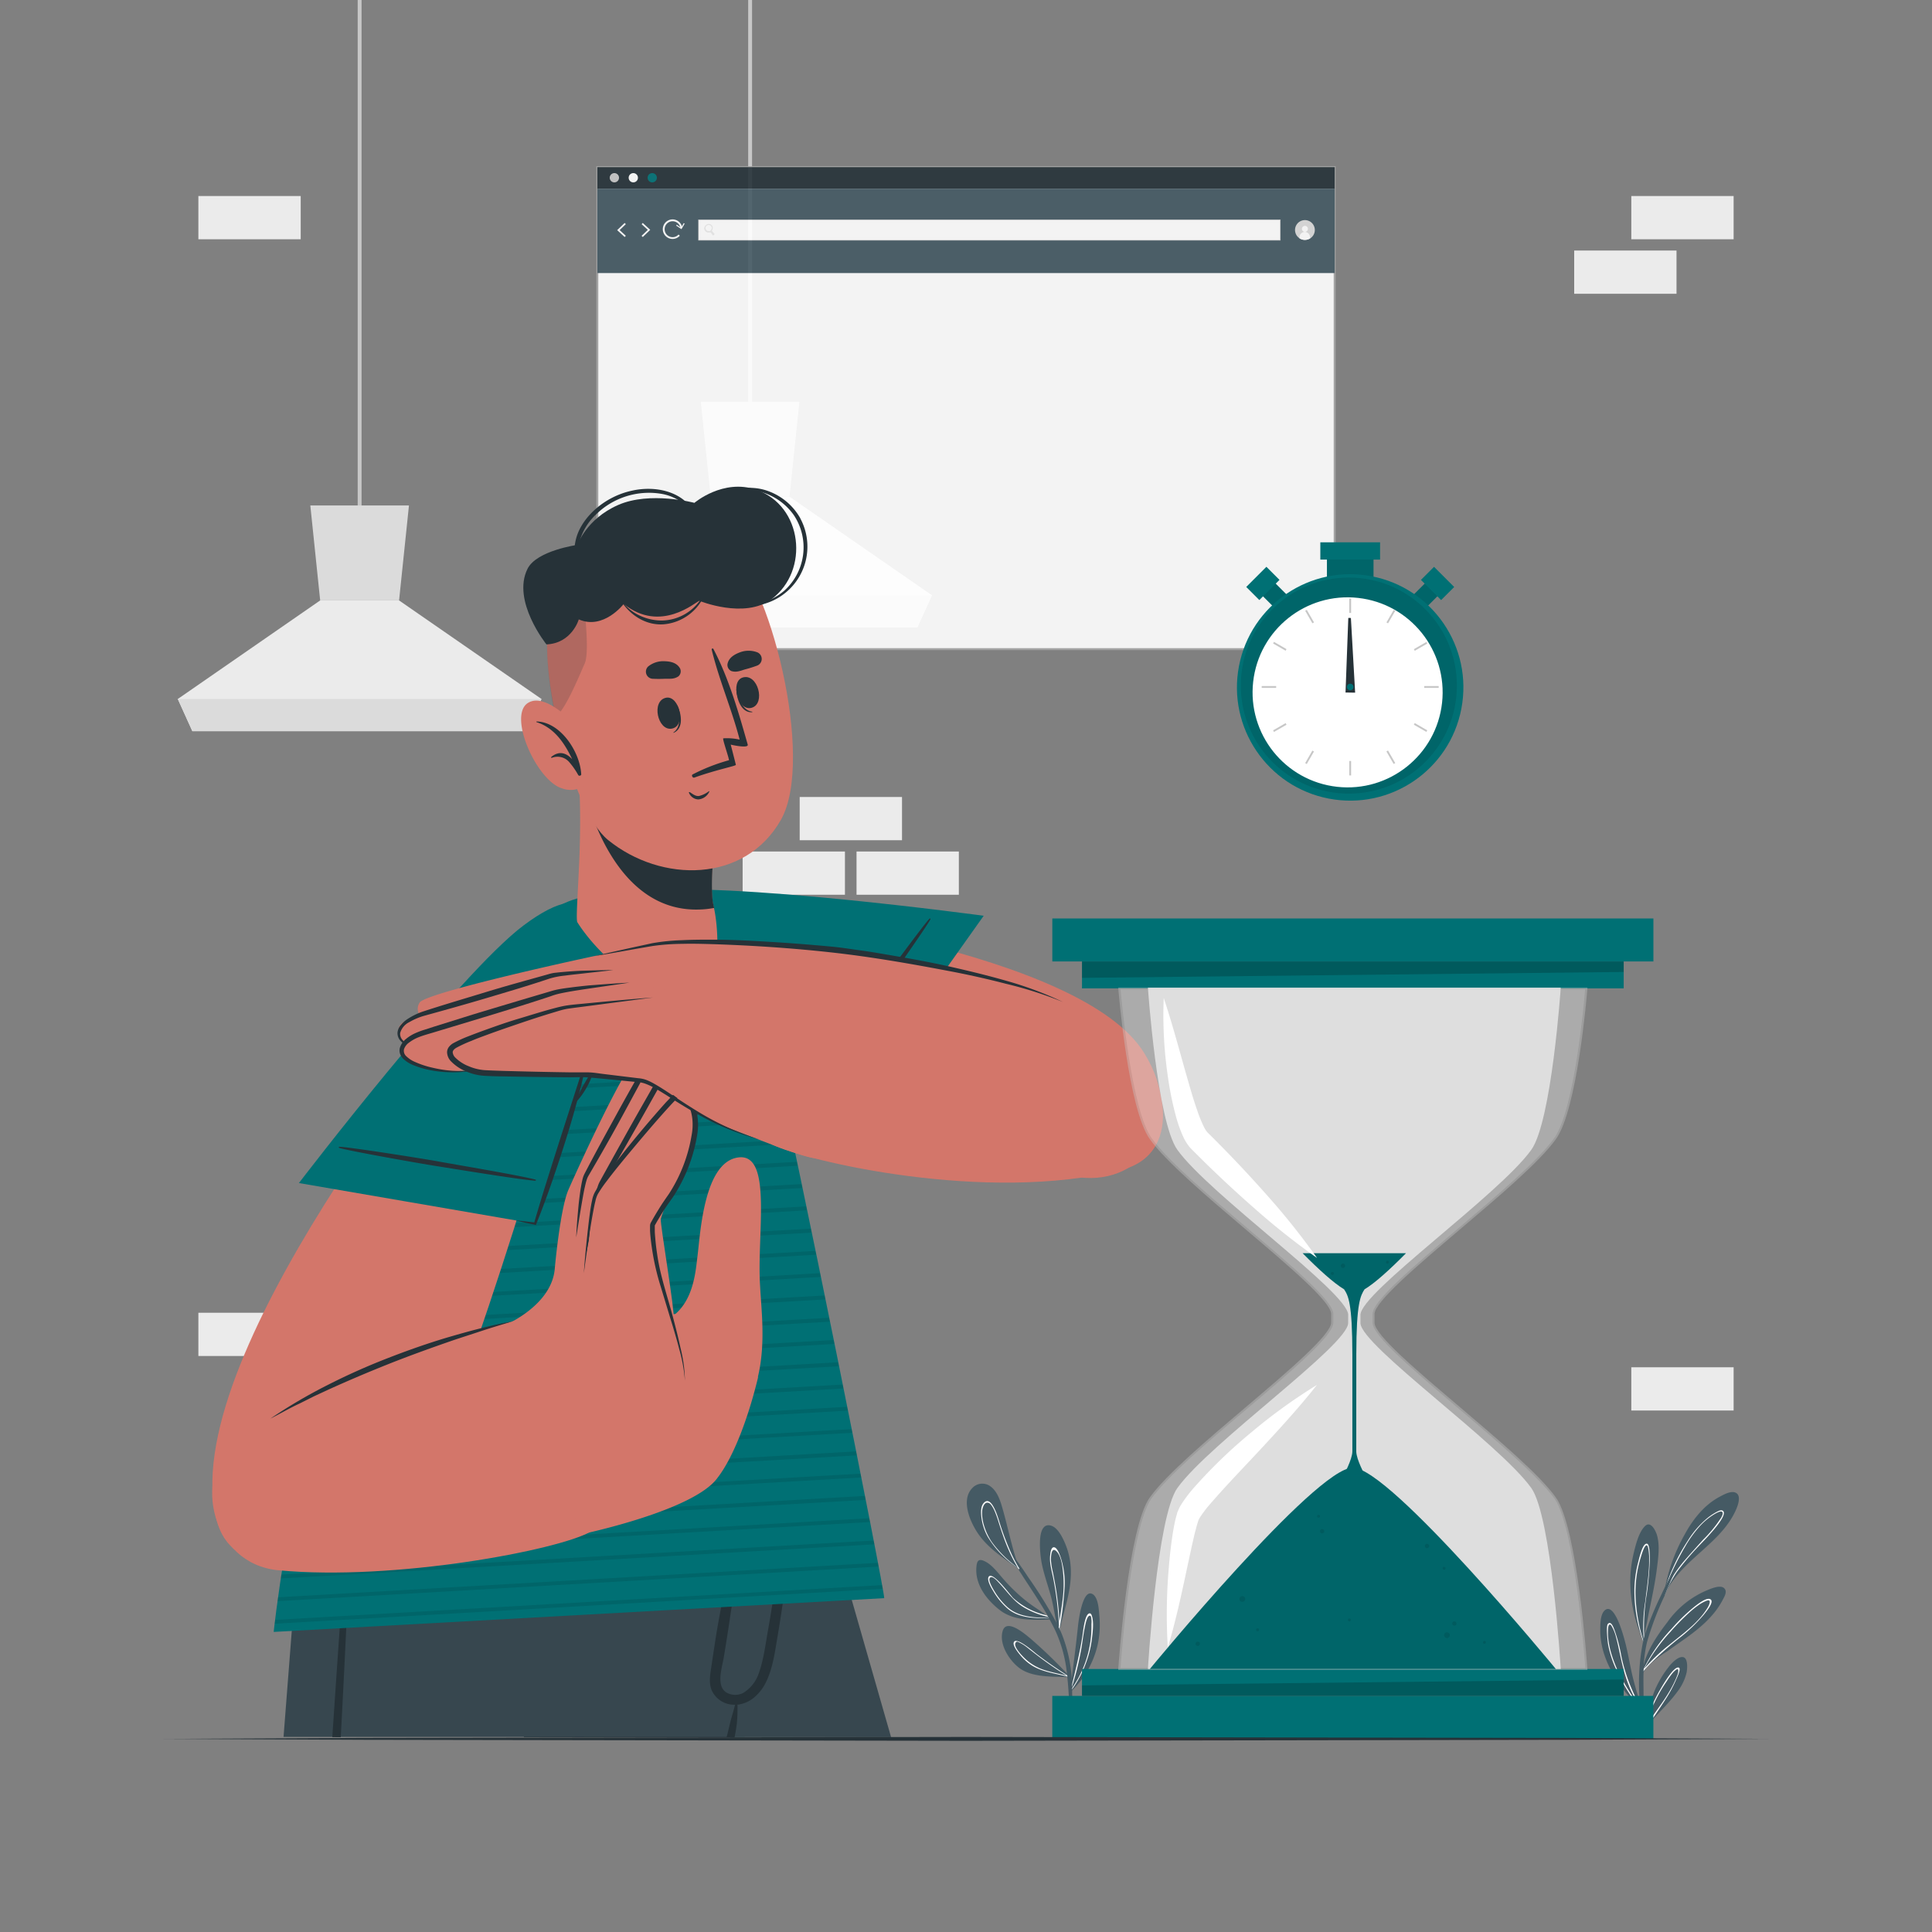 <svg xmlns="http://www.w3.org/2000/svg" viewBox="0 0 500 500"><rect x="0" y="0" width="500" height="500" fill="#808080" stroke="none"/><g id="freepik--background-complete--inject-148"><rect x="92.57" width="1" height="135.53" style="fill:#c7c7c7"></rect><polygon points="140.14 180.9 136.35 189.22 49.78 189.22 46.01 180.9 82.86 155.39 103.28 155.39 140.14 180.9" style="fill:#ebebeb"></polygon><polygon points="105.84 130.81 103.28 155.39 82.86 155.39 80.31 130.81 105.84 130.81" style="fill:#dbdbdb"></polygon><polygon points="140.13 180.9 136.35 189.22 49.78 189.22 46.01 180.9 140.13 180.9" style="fill:#dbdbdb"></polygon><rect x="193.63" width="1" height="108.69" style="fill:#c7c7c7"></rect><polygon points="241.19 154.05 237.4 162.38 150.84 162.38 147.06 154.05 183.92 128.54 204.33 128.54 241.19 154.05" style="fill:#ebebeb"></polygon><polygon points="206.89 103.97 204.33 128.54 183.92 128.54 181.36 103.97 206.89 103.97" style="fill:#dbdbdb"></polygon><polygon points="241.18 154.06 237.4 162.38 150.83 162.38 147.06 154.06 241.18 154.06" style="fill:#dbdbdb"></polygon><rect x="407.41" y="64.85" width="26.48" height="11.19" transform="translate(841.29 140.88) rotate(-180)" style="fill:#ebebeb"></rect><rect x="422.18" y="50.74" width="26.48" height="11.19" transform="translate(870.84 112.66) rotate(180)" style="fill:#ebebeb"></rect><rect x="192.18" y="220.37" width="26.48" height="11.19" transform="translate(410.85 451.93) rotate(180)" style="fill:#ebebeb"></rect><rect x="206.95" y="206.26" width="26.48" height="11.19" transform="translate(440.39 423.71) rotate(180)" style="fill:#ebebeb"></rect><rect x="221.67" y="220.37" width="26.48" height="11.19" transform="translate(469.82 451.93) rotate(180)" style="fill:#ebebeb"></rect><rect x="51.34" y="50.74" width="26.48" height="11.19" transform="translate(129.16 112.66) rotate(180)" style="fill:#ebebeb"></rect><rect x="66.11" y="353.85" width="26.48" height="11.19" transform="translate(158.71 718.89) rotate(180)" style="fill:#ebebeb"></rect><rect x="51.34" y="339.74" width="26.48" height="11.19" transform="translate(129.16 690.67) rotate(180)" style="fill:#ebebeb"></rect><rect x="422.18" y="353.85" width="26.48" height="11.19" transform="translate(870.84 718.89) rotate(-180)" style="fill:#ebebeb"></rect></g><g id="freepik--Window--inject-148"><g style="opacity:0.9"><rect x="154.59" y="43.26" width="190.83" height="124.74" style="fill:#fff"></rect><path d="M345.66,168.24H154.34V43H345.66Zm-190.82-.5H345.16V43.51H154.84Z" style="fill:#a6a6a6"></path><rect x="154.59" y="43.26" width="190.83" height="5.57" style="fill:#263238"></rect><path d="M160.2,46a1.2,1.2,0,1,1-1.2-1.2A1.2,1.2,0,0,1,160.2,46Z" style="fill:#c7c7c7"></path><path d="M165.1,46a1.2,1.2,0,1,1-1.2-1.2A1.2,1.2,0,0,1,165.1,46Z" style="fill:#fff"></path><path d="M170,46a1.2,1.2,0,1,1-1.2-1.2A1.2,1.2,0,0,1,170,46Z" style="fill:#007074"></path><rect x="154.59" y="48.83" width="190.83" height="21.84" style="fill:#455a64"></rect><rect x="180.77" y="56.86" width="150.58" height="5.32" style="fill:#fff"></rect><path d="M331.41,62.24H180.72V56.8H331.41Zm-150.58-.11H331.3V56.91H180.83Z" style="fill:#c7c7c7"></path><path d="M184.89,60.67l-.37.28-.58-.76-.12-.16-.13-.17h0l.15-.08,0,0a.91.91,0,0,0,.18-.21h0l.13.17.13.16Z" style="fill:#ebebeb"></path><path d="M184.3,59.87l-.13-.16a.72.72,0,0,0,.11-.19l-.15-.19v0a1.12,1.12,0,0,1,0,.13.36.36,0,0,1,0,.09.91.91,0,0,1-.18.21l0,0h0l.12.16.13.16.45.6-.05,0-.46-.6-.12-.16-.12-.16h0l0,0-.15.08s0,0-.05,0l-.14,0h0l.13.17a.8.8,0,0,0,.2-.07l.12.16.58.76.37-.28Z" style="fill:#ebebeb"></path><path d="M184.15,58.49a1,1,0,0,0-1.45-.19,1,1,0,0,0-.18,1.44,1,1,0,0,0,1.1.36.8.8,0,0,0,.2-.07l.14-.09s0,0,0,0a.1.1,0,0,0,.05,0,1.07,1.07,0,0,0,.14-.16.72.72,0,0,0,.11-.19A1,1,0,0,0,184.15,58.49Zm-.07.95a.36.36,0,0,1,0,.09.91.91,0,0,1-.18.21l0,0-.15.08s0,0-.05,0l-.14,0h-.16a.82.82,0,1,1,.65-1.31.86.86,0,0,1,.15.69A1.12,1.12,0,0,1,184.08,59.44Z" style="fill:#ebebeb"></path><path d="M184.28,59.52a1,1,0,0,0-1.58-1.22,1,1,0,0,0-.18,1.44,1,1,0,0,0,1.1.36.8.8,0,0,0,.2-.07l.12.16.14-.09,0,0,.06,0a1.07,1.07,0,0,0,.14-.16l-.13-.16A.72.72,0,0,0,184.28,59.52Zm-.27.08a.52.52,0,0,1-.1.11l0,0,0,0-.12.07h0a.48.48,0,0,1-.2.07.82.82,0,0,1-1-.92.8.8,0,0,1,.32-.55.8.8,0,0,1,.5-.17.83.83,0,0,1,.66.32.81.81,0,0,1,.14.72,1,1,0,0,1-.09.21Z" style="fill:#ebebeb"></path><polygon points="161.66 61.34 159.72 59.56 161.66 57.7 161.96 58.01 160.36 59.55 161.96 61.02 161.66 61.34" style="fill:#fff"></polygon><polygon points="166.34 57.7 168.28 59.48 166.35 61.34 166.04 61.03 167.65 59.49 166.05 58.02 166.34 57.7" style="fill:#fff"></polygon><path d="M339.06,61.7a2.32,2.32,0,0,1-.74.31,2.56,2.56,0,1,1,.74-.31Z" style="fill:#dbdbdb"></path><path d="M338.49,59.23a.78.78,0,1,1-.78-.78A.78.78,0,0,1,338.49,59.23Z" style="fill:#fff"></path><path d="M339.06,61.38v.32a2.32,2.32,0,0,1-.74.31,2.56,2.56,0,0,1-2-.31v-.32a1.35,1.35,0,0,1,2.7,0Z" style="fill:#fff"></path><path d="M174.07,61.84a2.53,2.53,0,1,1,2.5-2.85l-.46.06a2.06,2.06,0,1,0-.51,1.65l.34.3A2.53,2.53,0,0,1,174.07,61.84Z" style="fill:#fff"></path><polygon points="174.99 58.39 175.14 58.16 176.27 58.92 176.94 57.74 177.19 57.88 176.36 59.31 174.99 58.39" style="fill:#fff"></polygon></g></g><g id="freepik--Character--inject-148"><path d="M230.61,449.58h-95c-.78-3.06-1.54-6.07-2.3-9q-1.31-5.1-2.54-10c-.18-.72-.37-1.45-.55-2.16-.63-2.48-1.24-4.9-1.84-7.24-.36-1.44-.73-2.84-1.07-4.24s-.73-2.82-1.08-4.18L126,411.7c-.1-.4-.2-.78-.29-1.17s-.24-.93-.36-1.4v0c-.14-.49-.26-1-.38-1.45-.24-.92-.47-1.82-.68-2.7-.34-1.3-.66-2.57-1-3.81-.13-.55-.27-1.09-.41-1.62-.23-.86-.44-1.71-.65-2.54-.14-.55-.27-1.09-.41-1.62q-.84-3.27-1.56-6.14c-.13-.51-.25-1-.39-1.48q-.3-1.25-.6-2.4c-.13-.48-.25-1-.36-1.4-.42-1.64-.81-3.13-1.13-4.45-.1-.35-.18-.68-.26-1-.22-.86-.43-1.63-.59-2.32-.08-.28-.14-.54-.21-.78l-.19-.76c0-.17-.09-.34-.12-.48s-.12-.46-.17-.65,0-.21-.07-.29c-.15-.57-.22-.86-.22-.86H208.4s3,10.5,7.92,27.42c1,3.45,2.06,7.17,3.21,11.11C222.76,422.16,226.54,435.33,230.61,449.58Z" style="fill:#37474f"></path><path d="M151.18,449.58h-2.37q-5.26-21.82-10.22-43.73-1.18-5.33-2.36-10.66l-.21-1a.14.14,0,0,1,.27-.07c0,.1.06.21.1.32q1.61,5.73,3.19,11.47Q145.6,427.69,151.18,449.58Z" style="fill:#263238"></path><path d="M205.41,372.35l-4.08,20.43L198,409.54l-5.69,28.55L191.7,441l-1,4.88-.73,3.69H135.62c-.77-3.07-1.54-6.08-2.29-9q-1.31-5.1-2.54-10c-.18-.72-.37-1.45-.55-2.16-.63-2.48-1.24-4.9-1.84-7.24-.36-1.44-.73-2.84-1.07-4.24s-.73-2.82-1.08-4.18L126,411.7c-.1-.4-.2-.78-.29-1.17s-.24-.93-.36-1.4v0c-.14-.49-.26-1-.38-1.45-.24-.92-.47-1.82-.68-2.7-.34-1.3-.66-2.57-1-3.81-.14-.56-.27-1.09-.41-1.62-.23-.86-.44-1.71-.65-2.54-.14-.55-.27-1.09-.41-1.62q-.84-3.27-1.56-6.14c-.13-.51-.25-1-.39-1.48q-.3-1.25-.6-2.4c-.13-.48-.25-1-.36-1.4-.42-1.64-.81-3.13-1.13-4.45-.1-.35-.18-.68-.26-1-.22-.86-.43-1.63-.59-2.32-.08-.28-.14-.54-.21-.78l-.19-.76c0-.17-.09-.34-.12-.48s-.12-.46-.17-.65,0-.21-.07-.29c-.15-.57-.22-.86-.22-.86Z" style="fill:#263238"></path><path d="M205.42,372.32v0c0,.51-.39,6-1.28,14.44-.25,2.45-.55,5.15-.9,8-.54,4.56-1.22,9.59-2.05,14.91-1.42,9.28-3.27,19.4-5.68,29.3-.85,3.56-1.79,7.09-2.79,10.54l-119.34,0c1.4-18.18,2.69-34.63,3.72-47.6,1.43-18.24,2.34-29.67,2.34-29.67l108.26,0Z" style="fill:#37474f"></path><path d="M205.17,383.28c-.14,4.28-.32,8.54-.59,12.79-.29,4.61-.71,9.2-1.32,13.8a4.43,4.43,0,0,1-.06.51q-.84,6.47-1.93,12.89c-.69,4-1.2,8.3-3,12a11.9,11.9,0,0,1-2.8,3.77,8.25,8.25,0,0,1-3.81,2,4.21,4.21,0,0,1-.71.12h-.21a.25.25,0,0,1,.13.26c0,1.43,0,2.89-.16,4.31a1.13,1.13,0,0,0,0,.18c-.14,1.24-.37,2.46-.6,3.69h-2.05s0-.05,0-.07c.36-1.35.66-2.71,1-4.07s.82-2.74,1.14-4.15a.22.22,0,0,1,.1-.13,6.38,6.38,0,0,1-6.17-3.87c-.68-1.83-.37-3.73-.09-5.61.37-2.44.73-4.88,1.11-7.33.69-4.49,1.6-8.93,2.39-13.39l.36-2c1.6-9.09,3.28-18.17,5.29-27.18.07-.37.15-.74.24-1.12s.45-.18.43.06c-.06.61-.12,1.22-.19,1.82q-.53,5.19-1.24,10.33c-.58,4-1,8.09-1.54,12.12-.2,1.37-.39,2.74-.59,4.12-.93,6.63-1.89,13.26-3,19.87-.53,3.07-2.45,8.57,2,9.52a4.54,4.54,0,0,0,3-.37,9.44,9.44,0,0,0,4.1-5.19c1.25-3.52,1.7-7.39,2.35-11,.72-4.05,1.36-8.09,1.92-12.15h0c.73-5.07,1.47-10.12,2.27-15.18.39-2.57.8-5.15,1.21-7.72.2-1.2.39-2.39.58-3.58C204.77,383,205.17,383,205.17,383.28Z" style="fill:#263238"></path><path d="M99.56,415a60,60,0,0,0,14.72-2c2.22-.57,4.41-1.28,6.59-2a17.26,17.26,0,0,0,5.93-3c3.35-2.89,4.91-7.44,6.36-11.47A108.46,108.46,0,0,0,137,382.66c0-.23.39-.15.4.07a54.16,54.16,0,0,1-2,15.81c-1.2,4.36-2.82,9.23-6.34,12.29-3.71,3.21-8.75,4.35-13.5,4.93a62,62,0,0,1-16-.22A.27.27,0,0,1,99.56,415Z" style="fill:#263238"></path><path d="M91.29,382.8c-.27,6.68-.54,13.37-.85,20.06q-1,23.36-2.25,46.72H86q1.55-23.41,3.24-46.8c.5-6.67,1-13.32,1.52-20A.29.29,0,0,1,91.29,382.8Z" style="fill:#263238"></path><path d="M173.05,232.49c25.53,3.16,106.8,14,123,39.92,11.8,18.84-1.18,35.47-18.42,32-14.23-2.84-85.52-35.19-103.34-47.46C157.36,245.3,148,229.38,173.05,232.49Z" style="fill:#d3766a"></path><path d="M218.67,287.6,254.58,237s-67.61-9.17-88.25-6.25c-23.24,3.28-16.48,14.44,1.23,28S218.67,287.6,218.67,287.6Z" style="fill:#007074"></path><path d="M240.55,237.75c-1.52,1.56-13,17.15-15.37,20.59s-12.41,17.42-14.6,21.18a.15.15,0,0,0,.24.19c2.85-3.27,13-17.34,15.5-20.79s13.51-19.13,14.47-21C240.88,237.73,240.65,237.64,240.55,237.75Z" style="fill:#263238"></path><path d="M227.69,274.89l-9,12.71s-33.41-15.28-51.11-28.84c-15.25-11.68-22.38-21.58-9.22-26.19Z" style="opacity:0.1"></path><path d="M228.83,413.6l-158,8.74s13.53-130.77,71.36-186c7.14-6.82,23.87-5.95,35-.95,4,1.78,18.63,20.77,23.3,39.06S229.25,413,228.83,413.6Z" style="fill:#007074"></path><path d="M172.43,233.67l-29,1.66a14.8,14.8,0,0,1,1.8-1.13l24.08-1.39C170.36,233.06,171.41,233.35,172.43,233.67Zm7.79,4.35-42.1,2.42c-.35.36-.69.72-1,1.09l44-2.53C180.82,238.65,180.52,238.32,180.22,238Zm4.65,5.57-52.23,3c-.31.36-.6.72-.9,1.08l53.86-3.09Zm3.89,5.6-60.95,3.51c-.28.35-.54.71-.8,1.07l62.39-3.58C189.19,249.85,189,249.52,188.76,249.19Zm3.42,5.64-68.72,3.95-.72,1.07,70-4Zm3,5.66-75.64,4.34-.66,1.08,76.78-4.42Zm2.52,5.69-81.78,4.7c-.21.35-.42.71-.62,1.07l82.79-4.76C197.94,266.85,197.8,266.52,197.67,266.18Zm2,5.71-87.13,5L112,278l88-5.06C199.89,272.57,199.79,272.23,199.67,271.89Zm1.5,5.75-91.75,5.27-.53,1.06,92.52-5.31C201.33,278.31,201.25,278,201.17,277.64Zm1.3,5.76-95.95,5.51L106,290l96.68-5.56C202.62,284.07,202.55,283.73,202.47,283.4Zm1.27,5.75L103.8,294.9c-.16.35-.31.71-.47,1.06L204,290.17C203.88,289.82,203.81,289.48,203.74,289.15Zm1.24,5.77-103.74,6c-.14.35-.29.71-.44,1.06l104.39-6Zm1.22,5.76L98.83,306.85c-.13.35-.27.71-.41,1.06l108-6.21C206.34,301.36,206.27,301,206.2,300.68Zm1.21,5.76L96.56,312.81l-.39,1.06,111.46-6.41C207.55,307.12,207.48,306.78,207.41,306.44Zm1.21,5.77L94.41,318.77,94,319.82l114.79-6.59Zm1.2,5.76L92.37,324.71c-.11.36-.23.71-.35,1.06L210,319Zm1.18,5.76L90.44,330.66c-.11.36-.22.71-.32,1.06l121.1-7C211.15,324.41,211.08,324.07,211,323.73Zm1.19,5.76L88.62,336.6c-.11.35-.22.7-.32,1l124.1-7.13Zm1.19,5.77-126.5,7.27q-.16.53-.3,1.05l127-7.3Zm1.17,5.77L85.22,348.46c-.09.35-.19.7-.28,1.05l129.82-7.46Zm1.18,5.76L83.66,354.38q-.15.53-.27,1.05l132.54-7.62C215.87,347.47,215.8,347.13,215.73,346.79Zm1.17,5.76L82.16,360.3c-.08.35-.17.7-.26,1.05l135.2-7.77C217,353.24,217,352.89,216.9,352.55Zm1.17,5.77L80.75,366.21c-.08.35-.17.7-.25,1.05l137.77-7.92C218.2,359,218.13,358.66,218.07,358.32Zm1.16,5.76-139.82,8c-.08.35-.16.7-.23,1.05l140.25-8.07C219.36,364.76,219.29,364.42,219.23,364.08Zm1.16,5.77L78.14,378c-.08.35-.15.7-.23,1l142.68-8.2C220.52,370.53,220.45,370.19,220.39,369.85Zm1.15,5.77-144.61,8.3c-.07.35-.14.7-.2,1.05l145-8.33C221.68,376.3,221.61,376,221.54,375.62Zm1.15,5.76-146.9,8.45c-.06.35-.13.7-.19,1l147.29-8.47C222.82,382.06,222.76,381.72,222.69,381.38Zm1.15,5.76L74.72,395.72l-.18,1L224,388.17C224,387.83,223.9,387.49,223.84,387.14Zm1.13,5.78L73.73,401.61l-.18,1,151.62-8.71C225.11,393.6,225,393.26,225,392.92Zm1.13,5.76L72.79,407.5c-.05.35-.11.7-.16,1l153.67-8.83C226.23,399.37,226.17,399,226.1,398.68Zm1.11,5.77L71.93,413.38c-.05.36-.1.71-.15,1l155.63-8.95C227.34,405.14,227.28,404.8,227.21,404.45Zm1.09,5.77-157.14,9c0,.38-.09.73-.13,1l157.45-9.05Q228.39,410.78,228.3,410.22Z" style="opacity:0.1"></path><path d="M132,245.45C116.1,265.7,45.08,352.6,56.11,393.58c5.78,21.46,42.15,6.42,52-8.18,8.08-12.06,36.3-100.41,40.28-121.68C152.12,243.48,147.56,225.56,132,245.45Z" style="fill:#d3766a"></path><path d="M138.5,316.7,77.36,306.17s41.46-54.19,58.15-66.68c18.79-14.06,21.87-1.38,18.88,20.72S138.5,316.7,138.5,316.7Z" style="fill:#007074"></path><path d="M87.83,296.79c2.17,0,21.27,3,25.41,3.76s21.09,3.6,25.3,4.72a.15.15,0,0,1,0,.3c-4.33-.31-21.42-3.14-25.66-3.8s-23.06-4-25.08-4.7C87.59,297,87.68,296.79,87.83,296.79Z" style="fill:#263238"></path><path d="M133.42,315.83c1.72.15,3.42.37,5.13.56l-.35.21q1.65-5.66,3.41-11.26t3.55-11.2l3.6-11.19c1.2-3.73,2.42-7.45,3.49-11.23a105.64,105.64,0,0,1-2.44,11.54q-1.49,5.7-3.25,11.32t-3.68,11.18q-1.92,5.57-4.09,11l-.1.27-.25-.06C136.77,316.62,135.09,316.26,133.42,315.83Z" style="fill:#263238"></path><path d="M148.74,285.57a33.3,33.3,0,0,1,2.23-4.66c.84-1.49,1.7-2.94,2.71-4.38a15.27,15.27,0,0,1-1.84,4.87A18.45,18.45,0,0,1,148.74,285.57Z" style="fill:#263238"></path><path d="M179.42,258.34c-8.33,2.5-23.61-9.54-30-19.66-.43-.69.21-8.32.56-17.62.19-5.65.26-11.94-.08-17.69-.08-1.18,36.57,6.59,36.57,6.59s-2.82,12.26-2.16,22.28a12.16,12.16,0,0,0,.39,2.34,3.08,3.08,0,0,1,.07.39C185.81,239.4,187.46,255.91,179.42,258.34Z" style="fill:#d3766a"></path><path d="M181.12,235.38a22.49,22.49,0,0,0,3.69-.41c0-.16-.06-.28-.08-.39a13,13,0,0,1-.38-2.35c-.66-10,2.15-22.26,2.15-22.26s-29.74-6.31-35.58-6.71C152.43,209.84,159.84,236.19,181.12,235.38Z" style="fill:#263238"></path><path d="M142.26,160.08c-3.21,13,5.55,49.56,15.09,57.3,13.83,11.22,35.47,11.18,44.75-5.21,9-15.9-3.26-63.34-13.82-70.27C172.72,131.69,147,140.88,142.26,160.08Z" style="fill:#d3766a"></path><path d="M175.3,182.55c0-.09-.16.16-.13.26.72,2.43,1.13,5.33-.87,6.73-.06,0,0,.16,0,.13C177,188.58,176.37,184.73,175.3,182.55Z" style="fill:#263238"></path><path d="M172.44,180.56c-4,.73-2.26,8.72,1.47,8S175.81,180,172.44,180.56Z" style="fill:#263238"></path><path d="M190.57,178.41c0-.1.22.08.24.18.46,2.49,1.42,5.26,3.84,5.59.07,0,.09.13,0,.14C191.84,184.54,190.61,180.84,190.57,178.41Z" style="fill:#263238"></path><path d="M192.21,175.34c3.91-1.18,6,6.73,2.36,7.82S188.93,176.33,192.21,175.34Z" style="fill:#263238"></path><path d="M168.82,175.66a31.2,31.2,0,0,0,3.35,0c1.29,0,2.32.12,3.43-.64A1.72,1.72,0,0,0,176,173c-.79-1.44-2.37-1.82-3.92-1.87a6.24,6.24,0,0,0-4.33,1.35A1.84,1.84,0,0,0,168.82,175.66Z" style="fill:#263238"></path><path d="M195.94,172.26a32.9,32.9,0,0,1-3.2,1c-1.23.38-2.18.8-3.46.41a1.73,1.73,0,0,1-1-1.84c.33-1.61,1.72-2.44,3.19-3a6.34,6.34,0,0,1,4.54,0A1.85,1.85,0,0,1,195.94,172.26Z" style="fill:#263238"></path><path d="M178.51,205c.72.45,1.48,1.12,2.4,1a6.69,6.69,0,0,0,2.52-1.21.08.08,0,0,1,.13.1,3.42,3.42,0,0,1-2.84,2,2.72,2.72,0,0,1-2.43-1.76C178.23,205,178.4,205,178.51,205Z" style="fill:#263238"></path><path d="M179.69,201.24c5.74-2.05,10.76-3,10.75-3.29v0c0-.09-1.33-5.25-1.33-5.25.77.2,4.67,1,4.4,0-2.31-8.13-4.88-17.17-8.89-24.76a.24.24,0,0,0-.44.16c1.91,7.9,5.19,15.41,7.24,23.31a15.11,15.11,0,0,0-4.24-.33c-.26.14,1.39,4.79,1.49,5.66a48.29,48.29,0,0,0-9.43,3.69C178.88,200.63,179.22,201.38,179.69,201.24Z" style="fill:#263238"></path><path d="M143.69,185.42c2.24-.91,6-10,7.64-13.73s-.84-20.73-1.49-24.58a25.84,25.84,0,0,0-7.48,12.25C140.86,165,141.61,175.15,143.69,185.42Z" style="fill:#263238;opacity:0.2"></path><path d="M181.84,154.31a12.34,12.34,0,0,1-10.23,6.27c-4.16.14-8.71-1.87-10.93-5.49a.1.1,0,0,0-.17.1c2.37,3.88,6.44,6.66,11.12,6.39a12.7,12.7,0,0,0,10.48-7.12A.15.15,0,0,0,181.84,154.31Z" style="fill:#263238"></path><path d="M163.48,127c-7,1.53-12.64,6.67-14.26,11.94a13.77,13.77,0,0,0,.42,9.09c0,.12.28,0,.25-.08a15.18,15.18,0,0,1,4.38-14.83,19.56,19.56,0,0,1,16.56-5.37,12.43,12.43,0,0,1,7.54,4c.19.23.68,0,.52-.27C176.13,127.38,169.79,125.56,163.48,127Z" style="fill:#263238"></path><path d="M207.12,134.13a15.68,15.68,0,0,0-8.21-7c-4.82-1.82-9.6-.47-14.32,1a.1.1,0,0,0,.06.2c4-1.2,8.18-2.2,12.33-1a15.5,15.5,0,0,1,8.47,6,15.06,15.06,0,0,1-2.52,19.57,15.27,15.27,0,0,1-11.61,3.54c-.16,0-.23.23-.07.25a15.4,15.4,0,0,0,15.87-22.52Z" style="fill:#263238"></path><path d="M141.42,166.77s-9.06-11.25-4.89-19.58c2.36-4.72,12.92-6.18,12.92-6.18s2.22-6.66,10.5-10.31,19.76-.56,19.76-.56,7.4-6.35,16-3.4c12.05,4.13,13.86,20.93,3.95,28.34-7,5.2-18.68.41-18.68.41-1,.33-10.05,8.48-19.56.81,0,0-5.23,6.81-11.64,4C149.82,160.27,148,166.5,141.42,166.77Z" style="fill:#263238"></path><path d="M151,189.88s-9.22-11.31-14.41-7.93,2.37,20.2,8.9,22.09a6.47,6.47,0,0,0,8.39-4.12Z" style="fill:#d3766a"></path><path d="M138.87,186.72a.09.09,0,0,0,0,.17c4.59,1.47,7.24,5.43,9.21,9.59-1.45-1.55-3.32-2.32-5.41-.58-.11.09,0,.27.13.23a4,4,0,0,1,4.48,1.06,19.32,19.32,0,0,1,2.36,3.38c.24.39.94.12.76-.33l0-.1C150,194.45,145,186.83,138.87,186.72Z" style="fill:#263238"></path><path d="M72.09,406.39c-17.75-1.66-21.75-24.5-12-32.27,22.84-18.21,58.17-29.86,84.15-34.6,8.37-1.52,16.43,52.42,8.53,56.92C144.49,401.15,102.22,409.22,72.09,406.39Z" style="fill:#d3766a"></path><path d="M196.17,356.22l0,.2a.38.38,0,0,0,0,.1c-2.5,10.37-6.34,20.62-10.48,25.94-6.13,8.56-35.26,14.61-35.26,14.61l-21-53.55s13.46-5.12,14.16-15.38c0,0,1.37-15.32,3.52-20.23,2.82-6.43,15.32-33.76,18.58-35.17s7.09,3.22,4.88,13.57-10,29.77-10.16,31.06a8,8,0,0,0,.09,1.29v0c.23.53,4.35,17.05,10,20.82a6.38,6.38,0,0,0,4.33.54c4.8-4.17,5.23-11.39,5.69-15,.74-5.89,1.66-24.34,10.58-25.48s4.73,20,5.61,33.24C197,338.75,198.21,347.65,196.17,356.22Z" style="fill:#d3766a"></path><path d="M148.74,334.39s-.12-25.77,2.93-30.18,17.32-33.68,20.58-35.09,7.09,3.22,4.88,13.57-10,29.76-10.17,31.06,3.64,23.67,3.36,25.84S148.74,334.39,148.74,334.39Z" style="fill:#d3766a"></path><path d="M149.12,320.24c.11-2.82.36-5.62.62-8.43q.22-2.1.54-4.2c.12-.7.24-1.4.4-2.1a9.21,9.21,0,0,1,.3-1.08c.08-.19.17-.41.25-.57l.24-.47c2.6-5,5.3-9.91,8-14.83s5.44-9.8,8.33-14.67a17.55,17.55,0,0,1,2.71-3.39,8.09,8.09,0,0,1,1.79-1.31,3.63,3.63,0,0,1,2.28-.44,3,3,0,0,1,1.89,1.32,6.41,6.41,0,0,1,.86,2,15.49,15.49,0,0,1,.43,4.22,18.06,18.06,0,0,0-.81-4.1,6.06,6.06,0,0,0-.94-1.78,2.28,2.28,0,0,0-1.54-.93c-1.21-.13-2.39.76-3.3,1.7a16.71,16.71,0,0,0-2.38,3.3c-2.62,4.93-5.32,9.91-8,14.83s-5.48,9.83-8.32,14.68l-.26.45c-.08.15-.12.26-.19.39-.11.28-.22.61-.31.93-.18.66-.33,1.34-.48,2-.28,1.37-.51,2.75-.75,4.13C150,314.67,149.57,317.46,149.12,320.24Z" style="fill:#263238"></path><path d="M152.72,338.64s0-28.25,3-32.66,17.32-33.68,20.58-35.09,7.09,3.23,4.88,13.57-10,29.77-10.17,31.06,3.64,23.67,3.36,25.84S152.72,338.64,152.72,338.64Z" style="fill:#d3766a"></path><path d="M151.59,325c.34-3.43.83-6.84,1.38-10.25.3-1.7.62-3.39,1-5.08.2-.85.42-1.69.7-2.54a7.48,7.48,0,0,1,.52-1.28l.62-1.14c3.32-6,6.66-12.05,10.05-18l5.13-9,1.31-2.23a19.8,19.8,0,0,1,1.46-2.23,10.74,10.74,0,0,1,1.93-1.94,4.48,4.48,0,0,1,2.74-1,3.06,3.06,0,0,1,2.49,1.65,8.19,8.19,0,0,1,.9,2.58,23.72,23.72,0,0,1,.33,5.24A30.07,30.07,0,0,1,180,289.82a32.05,32.05,0,0,0,1.47-10.12,24,24,0,0,0-.52-5,7.36,7.36,0,0,0-.87-2.24,2,2,0,0,0-1.64-1.05,3.36,3.36,0,0,0-2,.86A10.17,10.17,0,0,0,174.8,274a18.53,18.53,0,0,0-1.32,2.12l-1.26,2.25-5.05,9c-3.4,6-6.79,12-10.3,17.9l-.67,1.1a7.91,7.91,0,0,0-.49,1.09c-.29.78-.54,1.59-.77,2.41-.46,1.65-.85,3.32-1.22,5C152.94,318.2,152.28,321.58,151.59,325Z" style="fill:#263238"></path><path d="M151.84,338.43s0-26.29,2.83-30.4,17.06-22.93,20.1-24.24,6.59,3,4.54,12.63-10.26,19.29-10.41,20.5S172.28,339,172,341,151.84,338.43,151.84,338.43Z" style="fill:#d3766a"></path><path d="M151.09,329.5q.3-4.19.74-8.36c.29-2.79.59-5.57,1-8.35.12-.7.23-1.39.39-2.09a7.65,7.65,0,0,1,.69-2.09,35.27,35.27,0,0,1,2.32-3.57c1.64-2.28,3.36-4.5,5.1-6.7q5.23-6.58,10.84-12.86c.47-.53,1-1,1.44-1.56.26-.26.48-.5.81-.78a3,3,0,0,1,1.19-.64,2.45,2.45,0,0,1,1.47.11,3.33,3.33,0,0,1,1.09.76,7.1,7.1,0,0,1,1.29,1.95,14.27,14.27,0,0,1,1.12,4.27,15.18,15.18,0,0,1-.19,4.37,41.48,41.48,0,0,1-6.2,15.8c-.83,1.19-1.62,2.25-2.37,3.44s-1.47,2.36-2.14,3.56c-.08.14-.18.31-.22.4,0-.08,0,.15,0,.29,0,.32,0,.66,0,1,0,.68.07,1.37.13,2.06.11,1.37.28,2.75.49,4.12.77,5.5,2.64,10.79,4.07,16.21.72,2.71,1.41,5.42,2,8.16a37.18,37.18,0,0,1,1.11,8.32,41.23,41.23,0,0,0-1.49-8.23c-.7-2.7-1.5-5.38-2.33-8.05L171,333a63.73,63.73,0,0,1-2-8.2q-.36-2.08-.6-4.2c-.07-.7-.14-1.41-.17-2.12,0-.36,0-.72,0-1.1a2.34,2.34,0,0,1,.11-.75,4.86,4.86,0,0,1,.27-.52c.69-1.25,1.41-2.45,2.16-3.65s1.59-2.39,2.35-3.49A39.8,39.8,0,0,0,179,293.72a14.44,14.44,0,0,0,.19-4,12.34,12.34,0,0,0-1-3.82,5.49,5.49,0,0,0-1-1.55,1.26,1.26,0,0,0-1.2-.5,3.27,3.27,0,0,0-1.34,1c-.48.49-.95,1-1.42,1.51-3.76,4.12-7.36,8.41-10.93,12.69-1.78,2.15-3.55,4.32-5.22,6.54a33.75,33.75,0,0,0-2.34,3.4,6.77,6.77,0,0,0-.65,1.87c-.18.66-.31,1.35-.44,2C152.58,318.4,151.87,324,151.09,329.5Z" style="fill:#263238"></path><path d="M132.57,342c-2.71.81-5.42,1.61-8.09,2.5s-5.37,1.73-8,2.64c-5.32,1.85-10.62,3.76-15.85,5.84s-10.41,4.28-15.53,6.6l-3.84,1.78-3.77,1.89c-2.57,1.18-5,2.63-7.52,3.89a134.57,134.57,0,0,1,14.62-8.6,169.09,169.09,0,0,1,15.49-6.95c5.28-2.06,10.62-3.95,16-5.54,2.72-.79,5.44-1.56,8.18-2.25S129.78,342.46,132.57,342Z" style="fill:#263238"></path><path d="M290.25,302.76c17.28-4.35,10.85-27.68.64-34.8-24-16.7-59.15-20.34-85.38-23.39-8.45-1-13.84,47.67-5.67,51.65C208.39,300.38,255.19,311.59,290.25,302.76Z" style="fill:#d3766a"></path><path d="M212.17,299.59c9.68-4.14,21.15-28.26,21.15-28.26L218.9,246.17s-30.19-4.25-50.45-1.65c-5.6.72-57.85,12-59.82,14.91s1.62,7.61,12.19,7.68,31.23-3.35,32.53-3.23a9.83,9.83,0,0,1,1.24.37v0c.47.33,11.85,13.5,17.37,17.46,3.34,2.4,9.81,7.69,16.05,10C199.84,296.22,210.6,300.72,212.17,299.59Z" style="fill:#d3766a"></path><path d="M172.46,256.25s-25.14-5.67-30.1-3.64-36.62,9.65-38.7,12.53,1.62,7.62,12.2,7.69,31.22-3.36,32.52-3.24,22.33,8.65,24.51,8.85S172.46,256.25,172.46,256.25Z" style="fill:#d3766a"></path><path d="M158.76,251.05l-8.41.95c-1.4.16-2.8.3-4.19.49a20.4,20.4,0,0,0-4,.79c-5.38,1.81-10.78,3.39-16.18,5s-10.86,3.13-16.26,4.62a16.72,16.72,0,0,0-3.76,1.61,4.5,4.5,0,0,0-2.4,2.85,2.35,2.35,0,0,0,.56,1.72,6.08,6.08,0,0,0,1.54,1.3,18,18,0,0,0,3.84,1.68,15.45,15.45,0,0,1-4-1.33,6.42,6.42,0,0,1-1.77-1.29,2.92,2.92,0,0,1-.86-2.14,3.56,3.56,0,0,1,.94-2.12,7.78,7.78,0,0,1,1.68-1.47,17.7,17.7,0,0,1,3.91-1.91c5.4-1.77,10.78-3.34,16.19-5s10.85-3.13,16.25-4.65c.31-.1.71-.2,1.09-.28s.72-.12,1.07-.15c.72-.09,1.42-.15,2.13-.21,1.41-.12,2.82-.21,4.23-.28C153.11,251.17,155.93,251.05,158.76,251.05Z" style="fill:#263238"></path><path d="M175.75,261.05s-27.57-6.11-32.54-4.08-36.62,9.65-38.7,12.54,1.62,7.61,12.2,7.68,31.22-3.35,32.52-3.23,22.33,8.65,24.51,8.85S175.75,261.05,175.75,261.05Z" style="fill:#d3766a"></path><path d="M162.91,254.31l-10.27,1.5c-1.71.25-3.42.51-5.12.8-.84.15-1.69.31-2.52.49a17.14,17.14,0,0,0-2.43.71C136,260,129.38,262,122.77,264l-9.93,3c-1.64.52-3.37.94-4.86,1.58a10.31,10.31,0,0,0-2.09,1.22,3.5,3.5,0,0,0-1.33,1.72,1.87,1.87,0,0,0,.6,1.84,7.24,7.24,0,0,0,2,1.36,23.74,23.74,0,0,0,4.82,1.61,32.29,32.29,0,0,0,10.25.76,30.27,30.27,0,0,1-10.4-.05,23.81,23.81,0,0,1-5.07-1.47,8.14,8.14,0,0,1-2.32-1.48,3.62,3.62,0,0,1-.86-1.25,2.62,2.62,0,0,1-.11-1.59,4.7,4.7,0,0,1,1.66-2.42,10.32,10.32,0,0,1,2.34-1.44,20.06,20.06,0,0,1,2.5-.93l2.47-.8,9.91-3.1q9.92-3,19.88-5.94a19.45,19.45,0,0,1,2.58-.64c.86-.15,1.72-.27,2.59-.38,1.72-.23,3.44-.42,5.17-.59C156,254.76,159.45,254.47,162.91,254.31Z" style="fill:#263238"></path><path d="M175.74,260.15s-25.18.3-29.8,2.18-26.57,5.74-28.5,8.43,1.51,7.08,11.36,7.16,21.53.11,22.74.23,20.3,2.07,22.33,2.25S175.74,260.15,175.74,260.15Z" style="fill:#d3766a"></path><path d="M169,258.15l-17.57,2.31c-1.46.19-2.93.37-4.37.58s-2.82.7-4.22,1.11c-2.82.85-5.62,1.77-8.41,2.72s-5.57,1.9-8.33,2.92c-1.38.51-2.76,1-4.11,1.59a32.83,32.83,0,0,0-3.92,1.8c-.56.34-.91.74-.91,1.14a2.21,2.21,0,0,0,.73,1.44,10.18,10.18,0,0,0,3.44,2.19,12.8,12.8,0,0,0,4.06,1c1.44.09,2.93.13,4.39.18q8.85.26,17.7.39c1.49,0,2.91,0,4.44,0s3,.28,4.45.45l8.79,1.07a7.81,7.81,0,0,1,2.28.51,16.73,16.73,0,0,1,2,1c1.31.74,2.55,1.55,3.79,2.37,2.46,1.62,4.91,3.26,7.43,4.78a69.8,69.8,0,0,0,16.07,7.24,66,66,0,0,1-16.38-6.71c-2.59-1.43-5.09-3-7.58-4.61-1.25-.78-2.49-1.57-3.77-2.26a15.52,15.52,0,0,0-2-.9,6.73,6.73,0,0,0-2-.41l-8.81-.86c-1.46-.13-2.95-.29-4.37-.38s-2.95,0-4.41,0q-8.85-.07-17.72-.25c-1.48,0-2.94-.07-4.45-.15a14,14,0,0,1-4.52-1.09,11.51,11.51,0,0,1-3.93-2.58,3.52,3.52,0,0,1-1.09-2.47,2.31,2.31,0,0,1,.56-1.42,3.85,3.85,0,0,1,1-.85,33.62,33.62,0,0,1,4.13-1.88c1.38-.54,2.77-1.06,4.16-1.56,2.79-1,5.59-2,8.41-2.84s5.65-1.74,8.51-2.53c1.44-.38,2.84-.78,4.37-1s2.94-.32,4.42-.47C157.24,259.14,163.12,258.6,169,258.15Z" style="fill:#263238"></path><path d="M275.09,259.31a102.58,102.58,0,0,0-14.67-4.69q-7.46-1.94-15-3.35c-10.08-1.92-20.25-3.68-30.42-4.8s-20.49-1.8-30.75-2.13c-2.56-.07-5.13-.14-7.69-.07a57,57,0,0,0-7.63.55c-5.07.85-10.13,1.81-15.21,2.64,5-1.16,10-2.26,15.08-3.36a54.43,54.43,0,0,1,7.73-.78c2.58-.13,5.17-.14,7.75-.14,5.16,0,10.31.29,15.45.6s10.28.72,15.42,1.2c2.57.23,5.14.66,7.68,1s5.09.8,7.64,1.23c5.07.87,10.15,1.78,15.18,2.91s10,2.33,15,3.77A92,92,0,0,1,275.09,259.31Z" style="fill:#263238"></path></g><g id="freepik--Plant--inject-148"><path d="M271.79,419.12c-4.44.16-9.41.41-13.09-2.47-3.4-2.66-6.44-6.63-6-11.19.13-1.3.43-2.1,1.83-1.55,2.12.85,3.75,3.19,5.22,4.83a45.58,45.58,0,0,0,6.17,5.86c1.59,1.21,3.29,2.26,4.91,3.43l.6.45.23.18h.13a.21.21,0,0,1,.18.09.13.13,0,0,1,0,.08A.23.23,0,0,1,271.79,419.12Z" style="fill:#455a64"></path><path d="M272,418.83c-3.91-.07-8.13.11-11.25-2.54a18.24,18.24,0,0,1-3.64-4.42c-.45-.73-1.8-2.92-1.24-3.8,1-1.58,5.67,4.86,6.32,5.48a19,19,0,0,0,8.64,4.48l.6.45A21.25,21.25,0,0,1,265,416c-2.77-1.65-4.31-4.1-6.49-6.39-.46-.49-1.88-2.15-2.41-1.12-.35.68.95,2.83,1.24,3.29a17.73,17.73,0,0,0,3.43,4.19c3.12,2.73,7.32,2.63,11.26,2.79A.13.13,0,0,1,272,418.83Z" style="fill:#fff"></path><path d="M274.25,421.84c0,.17-.07.34-.11.51v0a.1.1,0,0,1-.07.09.17.17,0,0,1-.24-.2.64.64,0,0,0,0-.07l.05-.15a0,0,0,0,1,0,0,.43.43,0,0,0,0,0c-.79-2.94-1.1-6-1.93-9s-1.78-5.57-2.35-8.44c-.36-1.81-1.61-10.88,2.39-9.75,1.77.5,3,3.07,3.65,4.6a18.82,18.82,0,0,1,1.48,6.52C277.4,411.5,275.37,416.53,274.25,421.84Z" style="fill:#455a64"></path><path d="M275.53,410.54a21.63,21.63,0,0,0-.64-6.16c-.18-.7-1.05-4-2.18-3.95-.73.05-.86,1.49-.92,2-.25,2,.4,4.08.79,6.05a82.53,82.53,0,0,1,1.47,12.12c0,.26-.07.52-.1.77s-.06.43-.08.65l0,.22c0,.05,0,.11,0,.17a.19.19,0,0,0,.23.09c0-.17.05-.33.07-.5,0,.14,0,.27,0,.41h0l.09-.43a.29.29,0,0,1,0-.09c0-.23,0-.46,0-.68A90.82,90.82,0,0,0,275.53,410.54Zm-1.35,9.16c-.11-2.38-.35-4.75-.69-7.11-.26-1.9-.62-3.78-1-5.66a19.33,19.33,0,0,1-.51-3.21c0-.83.08-3.89,1.66-2,1.14,1.38,1.41,4.31,1.55,6a30.38,30.38,0,0,1-.11,5.64C274.85,415.48,274.49,417.59,274.18,419.7Z" style="fill:#fff"></path><path d="M276.64,434.05h0l-.16,0c-4.07-.21-9.49.17-12.87-2.52-2.5-2-5-5.92-4.17-9.25.9-3.76,6,.75,7.32,1.84a122.25,122.25,0,0,1,10,9.7l0,.07h0C276.82,434,276.73,434,276.64,434.05Z" style="fill:#455a64"></path><path d="M276.78,433.93l-.7-.44q-4-2.53-7.78-5.41c-.64-.48-5.22-4.56-5.91-3.1-.41.88,1.1,2.67,1.58,3.28a12.7,12.7,0,0,0,3.09,2.76c2.71,1.69,6,2.05,9.07,2.87a2.26,2.26,0,0,1,.43.11l.08,0h0C276.74,434,276.82,434,276.78,433.93Zm-8-2.32a12.48,12.48,0,0,1-3.51-2.37c-.69-.65-3.09-3.08-2.45-4.08.34-.54.62-.25,1.27.06.29.15.58.32.86.5.68.45,1.31,1,1.94,1.48,1.12.89,2.25,1.75,3.41,2.6,1.89,1.38,3.83,2.67,5.82,3.91C273.64,433,271.06,432.66,268.74,431.61Z" style="fill:#fff"></path><path d="M284.07,425.67a24,24,0,0,1-7,12.17l-.07.05a.2.2,0,0,1-.21-.08.17.17,0,0,1,0-.24,1.89,1.89,0,0,0,.2-.2c.68-5.53,1.42-11,2-16.58.13-1.3,1.16-9.62,3.71-8.27,1.58.84,1.69,4.25,1.82,5.78A24,24,0,0,1,284.07,425.67Z" style="fill:#455a64"></path><path d="M282.6,418.25c-.14-.46-.38-.94-.9-.61-1,.62-1.39,4.53-1.55,5.61-.68,4.46-1.74,8.75-2.81,13.12l-.27,1.11-.25.33a.2.2,0,0,0,.21.08l0-.12c.11-.14.23-.29.33-.44h0a28.49,28.49,0,0,0,4-7.85A26.81,26.81,0,0,0,282.6,424C282.8,422.29,283.11,419.93,282.6,418.25ZM277.38,437c-.05.08-.11.15-.15.22,0-.15.09-.29.13-.44a78.82,78.82,0,0,0,2.49-10.16c.3-1.74.49-3.5.84-5.23.16-.73.51-2.82,1.12-3.16s.59.48.66.95,0,.95,0,1.27A28,28,0,0,1,277.38,437Z" style="fill:#fff"></path><path d="M277.78,449.77H277c0-.72,0-1.44,0-2.15-.1-2.89-.22-5.78-.39-8.67-.1-1.64-.21-3.28-.39-4.9,0-.05,0-.11,0-.16s0-.27-.05-.4,0-.29-.05-.43a35.22,35.22,0,0,0-2.8-10.62c-.51-1.13-1.08-2.22-1.67-3.31l-.18-.31a.2.2,0,0,0,0-.08l-.18-.33-.14-.24c-1.88-3.31-4-6.48-6.08-9.66-.58-.91-1.17-1.83-1.74-2.75a.7.7,0,0,1-.1-.16c-.05-.06-.09-.13-.14-.2-2.56-4-5.08-8.13-7.75-12.1-.1-.15.14-.28.24-.13,1.8,2.63,3.66,5.22,5.51,7.83.25.34.49.7.74,1l1.45,2.06c1,1.38,1.92,2.76,2.85,4.16a115.77,115.77,0,0,1,7.49,12.12c.16.31.31.63.46.95s.19.4.28.6.21.47.31.7a37.46,37.46,0,0,1,2.74,12.81l.06.93c0,.14,0,.28,0,.43a1.64,1.64,0,0,0,0,.22c0,.1,0,.2,0,.3h0c0,.07,0,.14,0,.22l0,.79c.12,2.89.2,5.78.26,8.66C277.71,447.92,277.74,448.84,277.78,449.77Z" style="fill:#455a64"></path><path d="M253.5,397.42c-2.23-3-5.08-9.17-1.8-12.38a3.5,3.5,0,0,1,4.65-.35c1.73,1.26,2.51,3.63,3.07,5.59,1.51,5.24,2.5,10.58,4.38,15.71,0,0,.16.44.21.55s-.13.16-.17,0-.13-.33-.19-.5C260.1,403.52,256.14,401,253.5,397.42Z" style="fill:#455a64"></path><path d="M263.83,406a.73.73,0,0,0-.05-.09A37.14,37.14,0,0,1,261.7,402a71.16,71.16,0,0,1-3.2-8.58c-.36-1.12-2-6.62-3.93-4.43-.82.92-.71,2.56-.58,3.69a13.92,13.92,0,0,0,1.71,5.16,25.34,25.34,0,0,0,7.4,7.72l.39.3.08.13.06.09s0,0,0,0a.13.13,0,0,0,.18-.07A.11.11,0,0,0,263.83,406Zm-.87-.61a29.63,29.63,0,0,1-6.26-6.29,15.39,15.39,0,0,1-2-4.17,12.32,12.32,0,0,1-.45-2,8.79,8.79,0,0,1-.09-1.54c0-1.13.51-2.37,1.18-2.48s1.1.33,1.64,1.28a7.59,7.59,0,0,1,.49,1,27,27,0,0,1,.93,2.61c.46,1.45.93,2.9,1.45,4.34.36,1,.73,1.93,1.15,2.88a38.56,38.56,0,0,0,2.44,4.74Z" style="fill:#fff"></path><path d="M428.82,405.8c-.37,3-.94,5.9-1.54,8.83-.34,1.66-.7,3.32-1,5-.37,1.83-.92,3.69-.42,5.54h0a1.1,1.1,0,0,1,0,.25s0,0,0,0a.22.22,0,0,1-.38-.06.93.93,0,0,1,0-.13l0,0a7.46,7.46,0,0,1-.64-1.54,37.39,37.39,0,0,1-1.47-4.29,36.84,36.84,0,0,1-1.44-9.15,31,31,0,0,1,.86-8.25c.53-2.16,1.28-5.37,2.89-7,1.45-1.49,2.67.9,3.09,2.11C429.62,399.82,429.17,403,428.82,405.8Z" style="fill:#455a64"></path><path d="M426.16,399.5c-1.08,0-1.87,3.49-2.25,5a29.84,29.84,0,0,0-.93,7.28,39,39,0,0,0,2.24,12.94c.06.17.11.34.17.5s0,0,0,0,0,.07,0,.11a.21.21,0,0,0,.38.07c-.07-.36-.12-.72-.16-1.09s-.08-.65-.1-1a51.33,51.33,0,0,1,.66-10.71C426.77,408.54,427.59,399.5,426.16,399.5Zm-.78,24.58c.06.48.13,1,.22,1.43-.11-.35-.22-.69-.32-1a43,43,0,0,1-2-11.41,31,31,0,0,1,.47-6.52,30.47,30.47,0,0,1,.84-3.42c.16-.47.94-3.39,1.61-3.24.47.1.58,2.73.59,2.79,0,.52,0,1.05,0,1.58,0,1.09-.09,2.18-.18,3.27-.21,2.35-.55,4.69-.83,7A41,41,0,0,0,425.38,424.08Z" style="fill:#fff"></path><path d="M445.86,414c-2,3.88-5.33,6.85-8.79,9.39-1.85,1.36-3.77,2.64-5.65,4a30.35,30.35,0,0,0-4.88,3.75l-.19.2a8,8,0,0,0-1,1.4.11.11,0,0,1-.09.06,1.22,1.22,0,0,1-.07.17,0,0,0,0,1-.07,0,1.23,1.23,0,0,1,0-.19h0a.14.14,0,0,1,0-.15.21.21,0,0,1,0-.06,1.11,1.11,0,0,1,0-.19c.57-4.54,3.74-9.12,6.42-12.6a23.94,23.94,0,0,1,10.12-8.17c1-.4,3.41-1.51,4.46-.66S446.29,413.17,445.86,414Z" style="fill:#455a64"></path><path d="M442.79,414c-.94-.94-3.72,1.39-4.42,1.93a47.46,47.46,0,0,0-5.75,5.59,41.39,41.39,0,0,0-7.34,10.63h0l-.1.12,0,.2,0,.06a.12.12,0,0,0,0,.15l.14-.16c.35-.43.71-.84,1.08-1.25l.19-.2a89,89,0,0,1,8.6-7.59,43,43,0,0,0,5.72-5.56C441.3,417.41,443.59,414.8,442.79,414Zm-.87,2.08c-2.34,3.89-6.4,6.73-9.85,9.56a46.36,46.36,0,0,0-6.54,6.21,44,44,0,0,1,6.79-9.55A58.91,58.91,0,0,1,437,417.5a23.84,23.84,0,0,1,2.83-2.27,9.57,9.57,0,0,1,1.92-1C443.06,413.81,442.32,415.42,441.92,416.09Z" style="fill:#fff"></path><path d="M424.71,441.92a.23.23,0,0,1-.2.11l.05.07a.07.07,0,0,1,0,.1.07.07,0,0,1-.1,0c-3.67-3.74-7.21-8.28-9-13.23a20.51,20.51,0,0,1-1.31-6.52c0-1.52-.13-4.59,1.18-5.71,2.63-2.23,5,7.25,5.37,8.68.66,2.6,1.08,5.25,1.68,7.87.66,2.86,1.53,5.67,2.39,8.48A.19.19,0,0,1,424.71,441.92Z" style="fill:#455a64"></path><path d="M424.71,441.92c-.14-.24-.28-.48-.41-.73a44.11,44.11,0,0,1-4.73-12.73,40.7,40.7,0,0,0-1.75-6.63c-.21-.52-.87-2.54-1.73-1.52-.45.53-.08,4.36.1,5.34a27.43,27.43,0,0,0,2.13,6.51,46,46,0,0,0,6,9.78l.21.26a.06.06,0,0,0,0-.09.18.18,0,0,0-.05-.07A.25.25,0,0,0,424.71,441.92Zm-5.33-8.14a32.8,32.8,0,0,1-2.52-6.32,21.63,21.63,0,0,1-.55-2.66,13.66,13.66,0,0,1-.18-2.11c0-1.73.15-2.18.44-2.24s.43.15.94,1.18a11.36,11.36,0,0,1,.73,2.1c.27,1,.51,2,.73,3.09.45,2.06.87,4.13,1.47,6.16a34.31,34.31,0,0,0,3.64,8.28A54,54,0,0,1,419.38,433.78Z" style="fill:#fff"></path><path d="M436.49,432.84a12.9,12.9,0,0,1-2.41,5c-2.18,3-5,5.52-7.35,8.37-.35.42-.7.85-1,1.3,0,.05-.31.68-.31.62s0-.25.12-.65h0c.39-2,1.64-8,3.2-11.09a26.82,26.82,0,0,1,3.48-5.45c.68-.76,2.26-2.41,3.46-2.05S436.68,431.88,436.49,432.84Z" style="fill:#455a64"></path><path d="M434.55,431.62c-1.27-.8-4.56,5.08-5,5.84a37.32,37.32,0,0,0-3.76,9c-.1.35-.19.7-.28,1.06s-.12.64-.12.65.27-.57.31-.63l.17-.22c.28-.37.57-.73.86-1.07,1.43-2.14,2.9-4.26,4.28-6.43a34.37,34.37,0,0,0,2.66-4.88C433.84,434.51,435.11,432,434.55,431.62Zm-.36,1.65c-1.82,5.11-5.52,9.14-8.35,13.68a1.59,1.59,0,0,0-.13.22c0-.13.07-.27.11-.4a42.3,42.3,0,0,1,3-7.46,39.11,39.11,0,0,1,2.53-4.21,19.85,19.85,0,0,1,1.57-2.19c.26-.29,1-1.05,1.27-.92S434.3,432.93,434.19,433.27Z" style="fill:#fff"></path><path d="M449.3,390.66c-3.79,8.71-13.74,12.76-18.05,21.16l0,0-.38.78a.17.17,0,0,1-.28.05.13.13,0,0,1,0-.15l.09-.19A45.39,45.39,0,0,1,436,397.11c2.18-4,5.16-7.77,9.29-9.88,1-.53,3-1.63,4.15-.77S449.77,389.59,449.3,390.66Z" style="fill:#455a64"></path><path d="M445.89,391c-.48-.35-1.21.08-1.63.29a14.91,14.91,0,0,0-2.87,2,24,24,0,0,0-4.59,5.45,49.69,49.69,0,0,0-5.41,11c-.29.88-.54,1.76-.75,2.66,0,.11-.05.22-.07.33a.19.19,0,0,0,.29,0c.11-.27.23-.51.35-.76a.43.43,0,0,0,0-.07,29.56,29.56,0,0,1,2.7-5,68.75,68.75,0,0,1,5.68-6.73C440.4,399.27,447.56,392.26,445.89,391Zm-.61,2a32.55,32.55,0,0,1-4.49,5.45c-1.58,1.76-3.17,3.5-4.71,5.28a32.34,32.34,0,0,0-3.32,4.53,26.36,26.36,0,0,0-2.08,4.19,37.33,37.33,0,0,1,1.49-4.36s0,0,0-.05a65.88,65.88,0,0,1,3.68-7.32.41.41,0,0,1,.05-.09,29.86,29.86,0,0,1,4.19-5.85,16.89,16.89,0,0,1,3-2.54c1.24-.81,2.33-1.33,2.64-.93S445.63,392.45,445.28,393.05Z" style="fill:#fff"></path><path d="M436.06,400.87c-1.14,2.45-2.22,4.94-3.3,7.44-.51,1.17-1,2.34-1.51,3.51a.43.43,0,0,1,0,.07c-.17.42-.36.85-.54,1.27a78.15,78.15,0,0,0-4.45,11.77,36.51,36.51,0,0,0-.91,6.55c0,.23,0,.45,0,.68h0c0,.12,0,.25,0,.37a1.48,1.48,0,0,0,0,.21c-.07,1.91,0,3.82,0,5.69.05,2.6.27,5.18.51,7.75a2,2,0,0,0,0,.23c0,.11,0,.23,0,.35a1,1,0,0,1,0,.18l0,.33c.08.82.16,1.65.23,2.49h-.79a50.41,50.41,0,0,1-1-7.67.86.86,0,0,1,0-.16c0-.25,0-.5,0-.75s0-.62,0-.93c0-.74-.05-1.48-.07-2.21a54.71,54.71,0,0,1,.92-12.84,3.38,3.38,0,0,1,.08-.34.8.8,0,0,1,0-.15l.06-.25.1-.39c.06-.23.13-.47.2-.7l.06-.2A84.41,84.41,0,0,1,430,412.6c.29-.62.58-1.24.88-1.86.16-.35.33-.69.49-1l.78-1.56s0,0,0-.05c1.22-2.44,2.48-4.86,3.68-7.32C435.92,400.66,436.12,400.75,436.06,400.87Z" style="fill:#455a64"></path></g><g id="freepik--clock-2--inject-148"><rect x="272.34" y="237.7" width="155.56" height="11.12" style="fill:#007074"></rect><rect x="280.02" y="248.82" width="140.19" height="6.97" style="fill:#007074"></rect><polygon points="420.21 251.54 280.02 253.07 280.02 248.82 420.21 248.82 420.21 251.54" style="opacity:0.2"></polygon><rect x="272.34" y="438.9" width="155.56" height="11.12" transform="translate(700.23 888.92) rotate(180)" style="fill:#007074"></rect><rect x="280.02" y="431.93" width="140.19" height="6.97" transform="translate(700.23 870.83) rotate(180)" style="fill:#007074"></rect><polygon points="280.02 436.18 420.21 434.65 420.21 438.9 280.02 438.9 280.02 436.18" style="opacity:0.2"></polygon><g style="opacity:0.4"><path d="M402.43,387.66c5.61,7.8,8.12,44.28,8.12,44.28H289.68s2.5-36.48,8.12-44.28c9-12.46,47-39.24,47-45.38V340c-.29-6.28-38-32.9-47-45.3-5.61-7.81-8.12-38.92-8.12-38.92H410.55s-2.5,31.11-8.12,38.92c-9,12.45-47,39.23-47,45.37v2.29C355.76,348.63,393.5,375.25,402.43,387.66Z" style="fill:#ebebeb"></path><path d="M410.82,432.19H289.41l0-.27c.1-1.49,2.57-36.63,8.17-44.41,4.23-5.88,14.78-14.84,25-23.49,10.78-9.15,21.92-18.6,21.92-21.74V340c-.15-3.19-10.72-12.16-21.91-21.65-10.21-8.66-20.77-17.62-25-23.51-5.59-7.77-8.07-37.76-8.17-39l0-.27H410.82l0,.27c-.1,1.28-2.57,31.27-8.17,39-4.23,5.89-14.78,14.84-25,23.49-10.78,9.15-21.92,18.6-21.92,21.74v2.29c.15,3.19,10.72,12.15,21.91,21.64,10.21,8.67,20.77,17.62,25,23.51h0c5.6,7.78,8.07,42.92,8.17,44.41ZM290,431.69H410.28c-.24-3.34-2.79-36.58-8-43.89h0C398,382,387.49,373,377.3,364.38c-11.76-10-21.92-18.59-22.08-22v-2.3c0-3.37,10.24-12.06,22.1-22.12,10.18-8.63,20.71-17.57,24.91-23.4,5.24-7.28,7.79-35.44,8-38.52H290c.26,3.08,2.82,31.24,8.05,38.52,4.2,5.84,14.74,14.78,24.93,23.42,11.76,10,21.92,18.6,22.08,22v2.3c0,3.37-10.24,12.06-22.1,22.12C312.73,373,302.2,382,298,387.8,292.74,395.11,290.19,428.35,290,431.69Z" style="fill:#c7c7c7"></path></g><path d="M396.28,385.07c5.28,7.35,7.64,46.86,7.64,46.86H297.08s2.35-39.51,7.64-46.86c8.44-11.72,44.19-36.92,44.19-42.7v-2.15c-.27-5.9-35.79-31-44.19-42.62-5.28-7.35-7.64-42-7.64-42H403.92s-2.35,34.64-7.64,42c-8.44,11.72-44.2,36.92-44.2,42.7v2.15C352.36,348.35,387.88,373.4,396.28,385.07Z" style="fill:#ebebeb;opacity:0.8"></path><path d="M402.65,431.94H297.58s42.85-52.11,52.53-52.11S402.65,431.94,402.65,431.94Z" style="fill:#007074"></path><path d="M402.65,431.94H297.58s42.85-52.11,52.53-52.11S402.65,431.94,402.65,431.94Z" style="opacity:0.1"></path><g style="opacity:0.1"><path d="M375.21,423.18a.74.74,0,1,1-.74-.74A.74.74,0,0,1,375.21,423.18Z"></path><path d="M322.26,413.81a.75.75,0,0,1-.75.74.74.74,0,0,1,0-1.48A.75.75,0,0,1,322.26,413.81Z"></path><path d="M376.94,420.16a.56.56,0,1,1-.56-.55A.56.56,0,0,1,376.94,420.16Z"></path><path d="M369.88,400.1a.56.56,0,0,1-.55.56.56.56,0,1,1,.55-.56Z"></path><path d="M310.53,425.41a.56.56,0,1,1-.56-.55A.56.56,0,0,1,310.53,425.41Z"></path><path d="M342.72,396.28a.55.55,0,0,1-.55.55.55.55,0,0,1-.55-.55.54.54,0,0,1,.55-.55A.55.55,0,0,1,342.72,396.28Z"></path><path d="M341.62,392.41a.39.39,0,0,1-.39.38.38.38,0,0,1,0-.76A.39.39,0,0,1,341.62,392.41Z"></path><path d="M349.61,419.23a.39.39,0,1,1-.39-.38A.38.38,0,0,1,349.61,419.23Z"></path><path d="M325.85,421.78a.39.39,0,1,1-.39-.38A.38.38,0,0,1,325.85,421.78Z"></path><path d="M374.11,405.88a.38.38,0,1,1-.38-.38A.38.38,0,0,1,374.11,405.88Z"></path><circle cx="384.16" cy="425.03" r="0.38"></circle></g><path d="M351,375.63c0,2.11,2.3,6.24,2.3,6.24h-5.61s2.3-4.13,2.3-6.24V350.48c0-13.36-1.09-15.21-2.14-16.81-2.73-1.65-6.59-5.15-10.72-9.33h26.73c-4.14,4.19-8,7.7-10.73,9.34h0c-1,1.59-2.12,3.49-2.12,16.79Z" style="fill:#007074"></path><path d="M351,375.63c0,2.11,2.3,6.24,2.3,6.24h-5.61s2.3-4.13,2.3-6.24V350.48c0-13.36-1.09-15.21-2.14-16.81-2.73-1.65-6.59-5.15-10.72-9.33h26.73c-4.14,4.19-8,7.7-10.73,9.34h0c-1,1.59-2.12,3.49-2.12,16.79Z" style="opacity:0.1"></path><g style="opacity:0.1"><path d="M347,327.59a.56.56,0,1,1,.55.55A.55.55,0,0,1,347,327.59Z"></path><path d="M344.43,329.51a.39.39,0,0,1,.77,0,.39.39,0,1,1-.77,0Z"></path><path d="M358.68,326.66a.39.39,0,0,1,.38-.39.4.4,0,0,1,.39.39.39.39,0,0,1-.39.38A.38.38,0,0,1,358.68,326.66Z"></path></g><path d="M302.23,426.38a140.56,140.56,0,0,1,.26-20.73c.28-3.45.67-6.88,1.29-10.38.19-.91.33-1.75.6-2.7l.2-.71.09-.35c0-.13.12-.3.18-.45a10.11,10.11,0,0,1,.78-1.58A35.46,35.46,0,0,1,309,385,131.82,131.82,0,0,1,324,370.56a140.18,140.18,0,0,1,16.81-12.13c-4.31,5.46-8.93,10.54-13.57,15.56s-9.41,9.9-13.74,14.88a32.77,32.77,0,0,0-2.85,3.67,6.82,6.82,0,0,0-.4.7.71.71,0,0,0-.07.15l-.09.26-.16.52c-.24.69-.41,1.53-.64,2.29-.78,3.21-1.47,6.55-2.19,9.87C305.69,413,304.22,419.71,302.23,426.38Z" style="fill:#fff"></path><path d="M340.85,325.56a184.32,184.32,0,0,1-16.05-12.71q-7.68-6.71-14.88-13.89l-.9-.9-.45-.45-.53-.55a12,12,0,0,1-1.81-2.84,34.89,34.89,0,0,1-1.87-5.21,82.2,82.2,0,0,1-2.09-10.21,109.26,109.26,0,0,1-1.1-20.53c2.18,6.53,3.92,13.09,5.75,19.54.93,3.22,1.82,6.44,2.9,9.5a32.75,32.75,0,0,0,1.74,4.29,6.39,6.39,0,0,0,.9,1.43l1.71,1.7q7.18,7.18,13.93,14.82A182.65,182.65,0,0,1,340.85,325.56Z" style="fill:#fff"></path></g><g id="freepik--clock-1--inject-148"><rect x="343.41" y="142.65" width="12.05" height="6.83" style="fill:#007074"></rect><rect x="343.41" y="142.65" width="12.05" height="6.83" style="opacity:0.1"></rect><rect x="341.7" y="140.35" width="15.46" height="4.47" style="fill:#007074"></rect><rect x="327.14" y="149.96" width="4.64" height="7.33" transform="translate(-12.13 277.97) rotate(-45)" style="fill:#007074"></rect><rect x="327.14" y="149.96" width="4.64" height="7.33" transform="translate(-12.13 277.97) rotate(-45)" style="opacity:0.1"></rect><rect x="323.14" y="148.59" width="7.38" height="4.79" transform="translate(-11.04 275.33) rotate(-45)" style="fill:#007074"></rect><rect x="367.08" y="149.96" width="4.64" height="7.33" transform="translate(521.98 523.46) rotate(-135)" style="fill:#007074"></rect><rect x="367.08" y="149.96" width="4.64" height="7.33" transform="translate(521.98 523.46) rotate(-135)" style="opacity:0.1"></rect><rect x="368.35" y="148.59" width="7.38" height="4.79" transform="translate(528.35 520.83) rotate(-135)" style="fill:#007074"></rect><circle cx="349.43" cy="177.91" r="29.3" transform="translate(108.97 487.64) rotate(-79.16)" style="fill:#007074"></circle><circle cx="349.08" cy="177.43" r="27.96" style="fill:#007074"></circle><circle cx="349.08" cy="177.43" r="27.96" style="opacity:0.1"></circle><circle cx="349.43" cy="177.79" r="24.69" transform="matrix(0.11, -0.99, 0.99, 0.11, 134.31, 505.56)" style="fill:#fff"></circle><rect x="349.19" y="154.89" width="0.48" height="3.74" style="fill:#c7c7c7"></rect><rect x="338.68" y="157.71" width="0.48" height="3.74" transform="translate(-34.38 190.83) rotate(-30)" style="fill:#c7c7c7"></rect><rect x="330.98" y="165.4" width="0.48" height="3.74" transform="translate(20.74 370.47) rotate(-60)" style="fill:#c7c7c7"></rect><rect x="326.53" y="177.55" width="3.74" height="0.48" style="fill:#c7c7c7"></rect><rect x="329.35" y="188.06" width="3.74" height="0.48" transform="translate(-49.78 190.69) rotate(-29.98)" style="fill:#c7c7c7"></rect><rect x="337.05" y="195.76" width="3.74" height="0.48" transform="translate(-0.15 391.74) rotate(-60.04)" style="fill:#c7c7c7"></rect><rect x="349.19" y="196.94" width="0.48" height="3.74" style="fill:#c7c7c7"></rect><rect x="359.71" y="194.13" width="0.48" height="3.74" transform="translate(-49.78 206.21) rotate(-30)" style="fill:#c7c7c7"></rect><rect x="367.41" y="186.43" width="0.48" height="3.74" transform="translate(20.74 412.52) rotate(-60)" style="fill:#c7c7c7"></rect><rect x="368.59" y="177.55" width="3.74" height="0.48" style="fill:#c7c7c7"></rect><rect x="365.77" y="167.04" width="3.74" height="0.48" transform="translate(-34.39 206.16) rotate(-29.99)" style="fill:#c7c7c7"></rect><rect x="358.08" y="159.34" width="3.74" height="0.48" transform="translate(41.82 391.57) rotate(-60.01)" style="fill:#c7c7c7"></rect><polygon points="349.61 159.93 350.71 179.26 348.22 179.22 348.94 159.92 349.61 159.93" style="fill:#263238"></polygon><path d="M350.28,177.79a.85.85,0,1,1-.85-.85A.85.85,0,0,1,350.28,177.79Z" style="fill:#007074"></path></g><g id="freepik--Table--inject-148"><polygon points="42.25 450.02 94.19 449.77 146.12 449.69 250 449.52 353.88 449.69 405.81 449.77 457.75 450.02 405.81 450.26 353.88 450.35 250 450.52 146.12 450.35 94.19 450.26 42.25 450.02" style="fill:#263238"></polygon></g></svg>